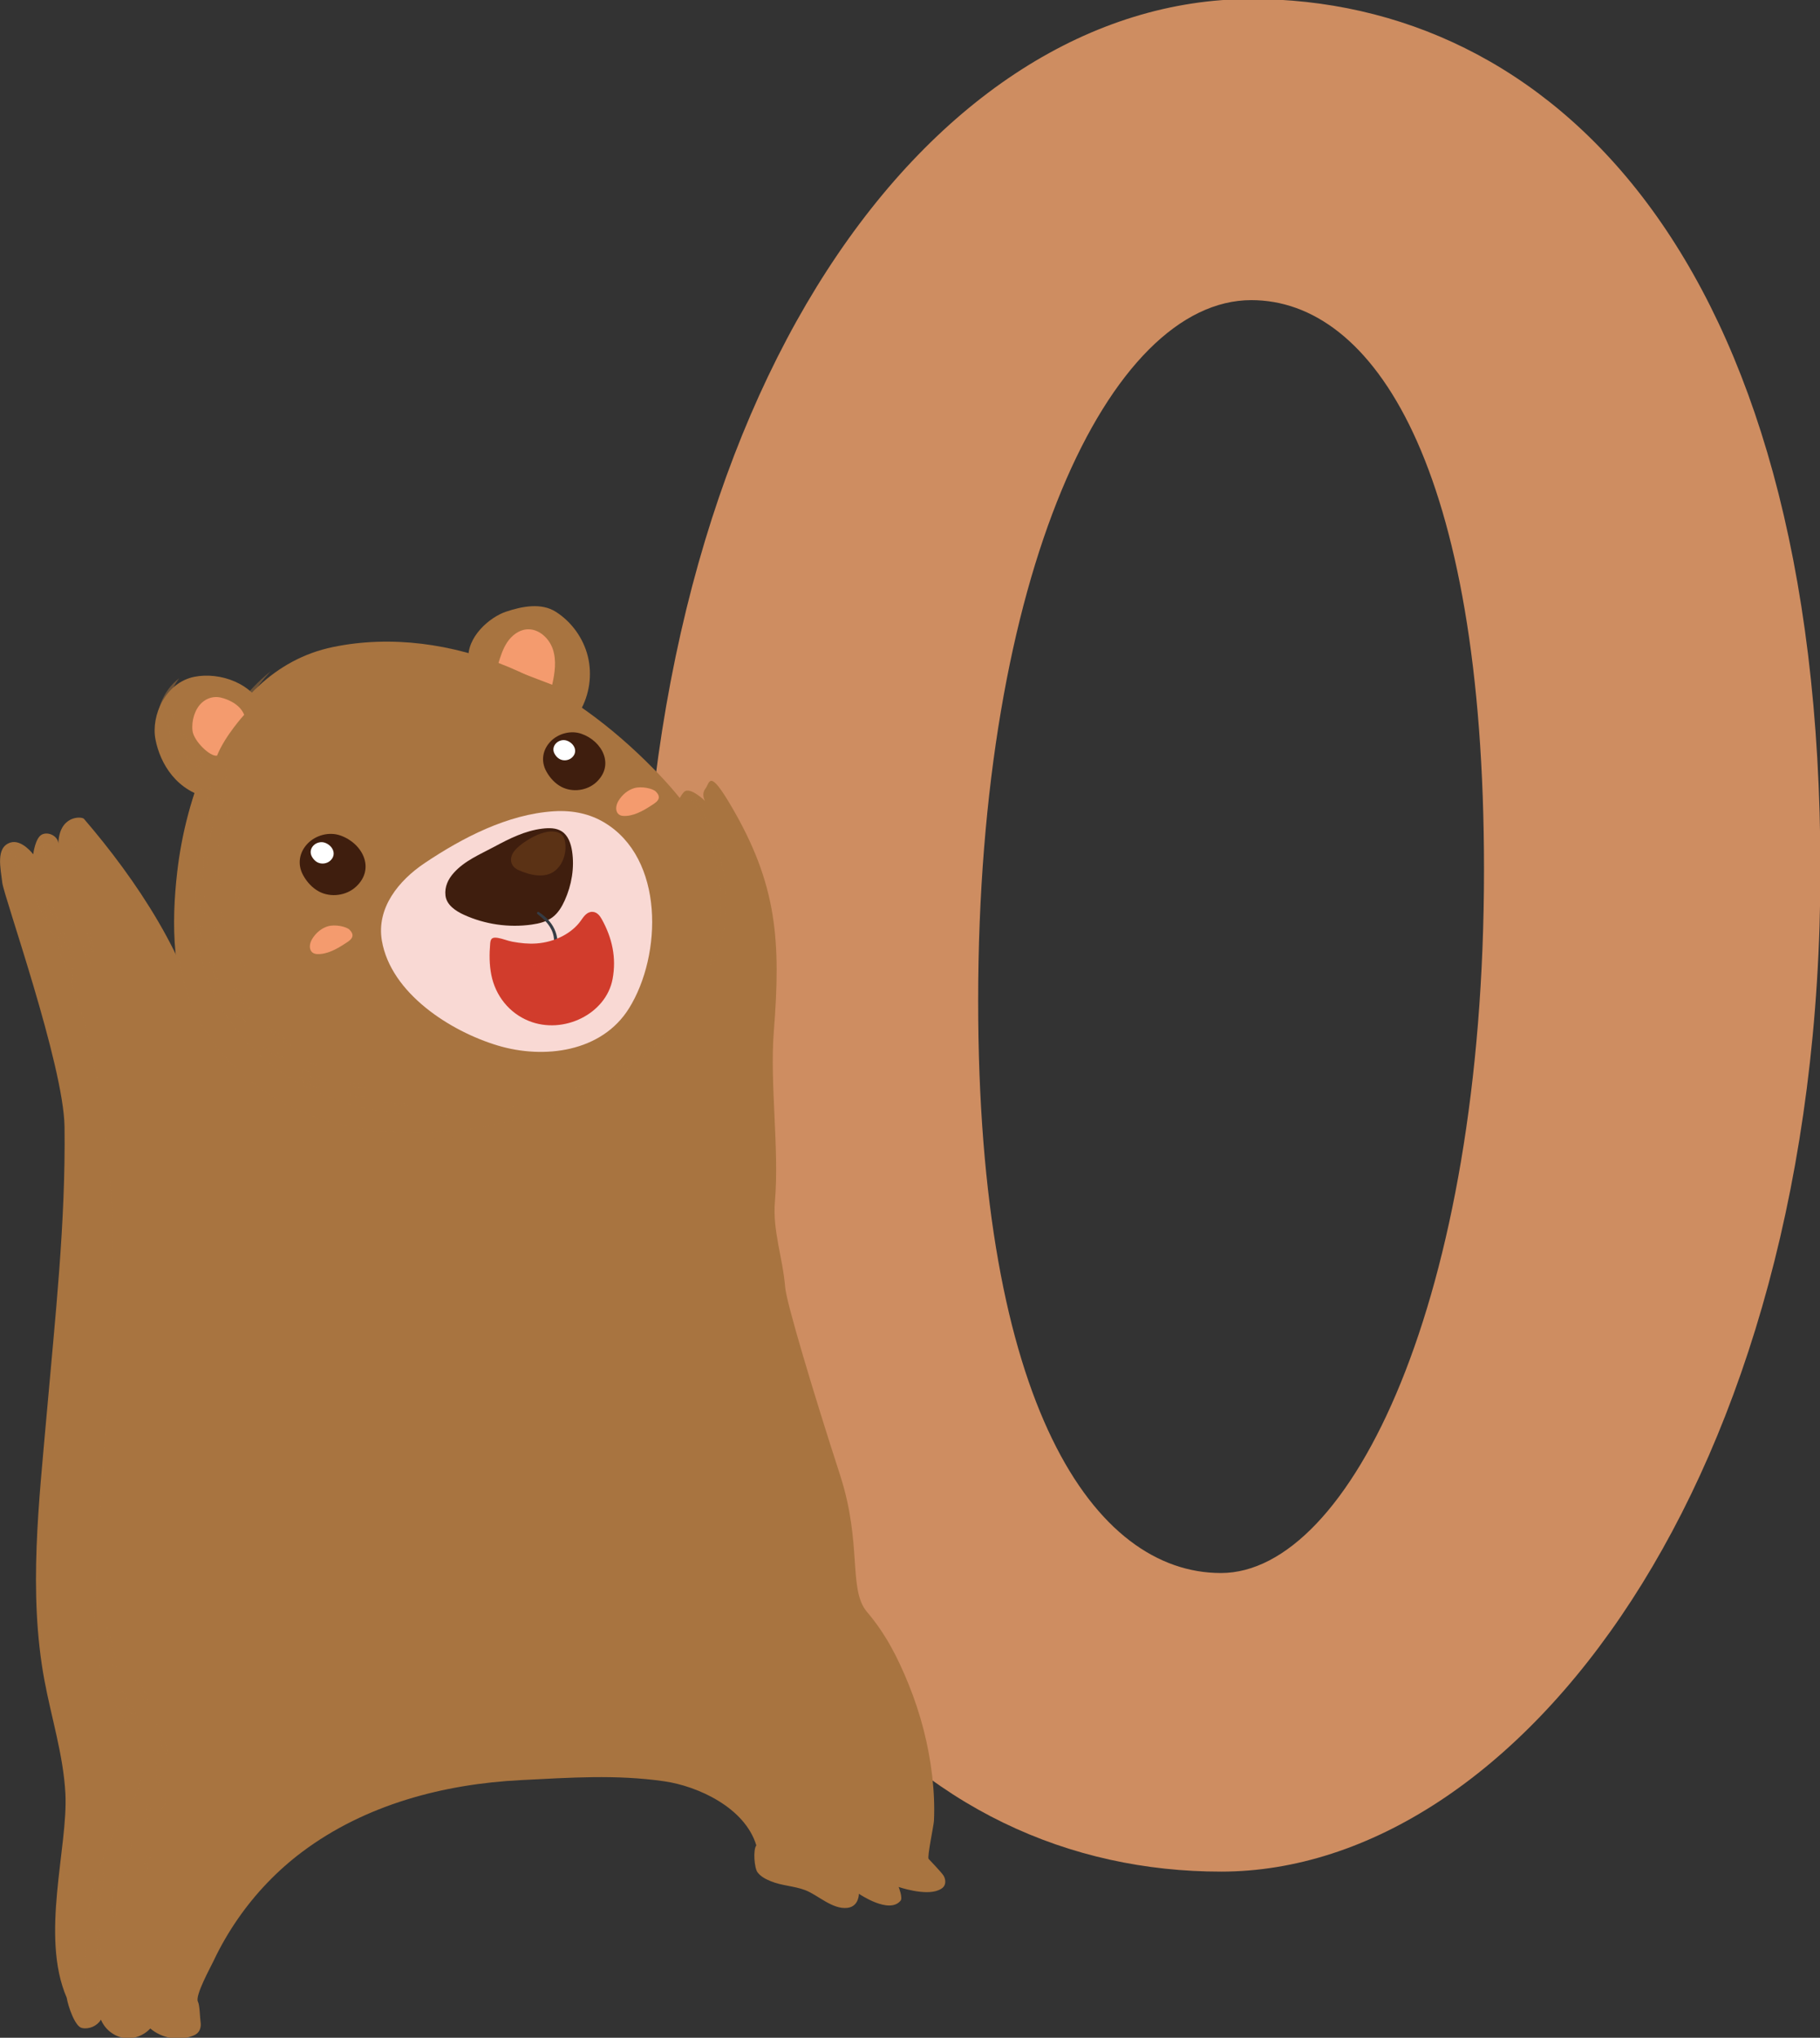 <?xml version="1.0" encoding="UTF-8" standalone="no"?>
<!-- Created with Inkscape (http://www.inkscape.org/) -->

<svg
   width="27.587mm"
   height="30.872mm"
   viewBox="0 0 27.587 30.872"
   version="1.1"
   id="svg45702"
   inkscape:version="1.1-rc (52f87abb86, 2021-05-02)"
   sodipodi:docname="o-ours.svg"
   xmlns:inkscape="http://www.inkscape.org/namespaces/inkscape"
   xmlns:sodipodi="http://sodipodi.sourceforge.net/DTD/sodipodi-0.dtd"
   xmlns="http://www.w3.org/2000/svg"
   xmlns:svg="http://www.w3.org/2000/svg">
  <rect x="0" y="0" width="27.587" height="30.872" fill="#333333" stroke="none"/>
  <sodipodi:namedview
     id="namedview45704"
     pagecolor="#ffffff"
     bordercolor="#666666"
     borderopacity="1.0"
     objecttolerance="10.0"
     gridtolerance="10.0"
     guidetolerance="10.0"
     inkscape:pageshadow="2"
     inkscape:pageopacity="0.0"
     inkscape:pagecheckerboard="0"
     inkscape:document-units="mm"
     showgrid="false"
     fit-margin-top="0"
     fit-margin-left="0"
     fit-margin-right="0"
     fit-margin-bottom="0"
     inkscape:zoom="0.94875842"
     inkscape:cx="-1.0540091"
     inkscape:cy="133.33215"
     inkscape:window-width="3840"
     inkscape:window-height="2066"
     inkscape:window-x="2869"
     inkscape:window-y="-11"
     inkscape:window-maximized="1"
     inkscape:current-layer="layer1" />
  <defs
     id="defs45699">
    <clipPath
       clipPathUnits="userSpaceOnUse"
       id="clipPath3368">
      <path
         d="m 139.124,426.797 h 6.044 v -49.726 h -6.044 z"
         id="path3366" />
    </clipPath>
    <clipPath
       clipPathUnits="userSpaceOnUse"
       id="clipPath3384">
      <path
         d="m 143.568,393.37 h 0.485 v -1.669 h -0.485 z"
         id="path3382" />
    </clipPath>
    <clipPath
       clipPathUnits="userSpaceOnUse"
       id="clipPath3400">
      <path
         d="m 144.876,391.181 h 0.559 v -1.023 h -0.559 z"
         id="path3398" />
    </clipPath>
    <clipPath
       clipPathUnits="userSpaceOnUse"
       id="clipPath3416">
      <path
         d="m 144.147,390.715 h 0.796 v -1.268 h -0.796 z"
         id="path3414" />
    </clipPath>
    <clipPath
       clipPathUnits="userSpaceOnUse"
       id="clipPath3432">
      <path
         d="m 145.701,389.241 h 0.571 v -1.3 h -0.571 z"
         id="path3430" />
    </clipPath>
    <clipPath
       clipPathUnits="userSpaceOnUse"
       id="clipPath3448">
      <path
         d="m 145.605,388.136 h 0.335 v -1.471 h -0.335 z"
         id="path3446" />
    </clipPath>
    <clipPath
       clipPathUnits="userSpaceOnUse"
       id="clipPath3464">
      <path
         d="m 145.208,385.776 h 0.28 v -0.724 h -0.28 z"
         id="path3462" />
    </clipPath>
    <clipPath
       clipPathUnits="userSpaceOnUse"
       id="clipPath3480">
      <path
         d="m 144.321,384.142 h 0.361 v -1.51 h -0.361 z"
         id="path3478" />
    </clipPath>
    <clipPath
       clipPathUnits="userSpaceOnUse"
       id="clipPath3496">
      <path
         d="m 143.855,382.392 h 0.223 v -1.394 h -0.223 z"
         id="path3494" />
    </clipPath>
    <clipPath
       clipPathUnits="userSpaceOnUse"
       id="clipPath3512">
      <path
         d="m 143.218,382.825 h 0.318 v -1.138 h -0.318 z"
         id="path3510" />
    </clipPath>
    <clipPath
       clipPathUnits="userSpaceOnUse"
       id="clipPath3528">
      <path
         d="m 143.189,380.482 h 0.178 v -1.251 h -0.178 z"
         id="path3526" />
    </clipPath>
    <clipPath
       clipPathUnits="userSpaceOnUse"
       id="clipPath3544">
      <path
         d="m 143.198,378.031 h 0.185 v -0.419 h -0.185 z"
         id="path3542" />
    </clipPath>
    <clipPath
       clipPathUnits="userSpaceOnUse"
       id="clipPath3560">
      <path
         d="m 145.199,384.02 h 0.371 v -1.109 h -0.371 z"
         id="path3558" />
    </clipPath>
    <clipPath
       clipPathUnits="userSpaceOnUse"
       id="clipPath3576">
      <path
         d="m 145.809,386.238 h 0.334 v -0.723 h -0.334 z"
         id="path3574" />
    </clipPath>
    <clipPath
       clipPathUnits="userSpaceOnUse"
       id="clipPath3592">
      <path
         d="m 139.455,426.682 h 0.47 v -0.634 h -0.47 z"
         id="path3590" />
    </clipPath>
    <clipPath
       clipPathUnits="userSpaceOnUse"
       id="clipPath3608">
      <path
         d="m 140.667,427.135 h 0.374 v -0.873 h -0.374 z"
         id="path3606" />
    </clipPath>
    <clipPath
       clipPathUnits="userSpaceOnUse"
       id="clipPath3624">
      <path
         d="m 140.378,425.712 h 0.542 v -0.598 h -0.542 z"
         id="path3622" />
    </clipPath>
    <clipPath
       clipPathUnits="userSpaceOnUse"
       id="clipPath3640">
      <path
         d="m 140.998,424.624 h 0.484 v -0.832 h -0.484 z"
         id="path3638" />
    </clipPath>
    <clipPath
       clipPathUnits="userSpaceOnUse"
       id="clipPath3656">
      <path
         d="m 141.855,427.536 h 0.416 v -0.73 h -0.416 z"
         id="path3654" />
    </clipPath>
    <clipPath
       clipPathUnits="userSpaceOnUse"
       id="clipPath3672">
      <path
         d="m 141.629,423.253 h 0.634 v -1.167 h -0.634 z"
         id="path3670" />
    </clipPath>
    <clipPath
       clipPathUnits="userSpaceOnUse"
       id="clipPath3688">
      <path
         d="m 141.351,423.172 h 0.419 v -1.087 h -0.419 z"
         id="path3686" />
    </clipPath>
    <clipPath
       clipPathUnits="userSpaceOnUse"
       id="clipPath3704">
      <path
         d="m 140.632,424.543 h 0.41 v -0.782 h -0.41 z"
         id="path3702" />
    </clipPath>
    <clipPath
       clipPathUnits="userSpaceOnUse"
       id="clipPath3720">
      <path
         d="m 141.811,424.097 h 0.401 v -0.638 h -0.401 z"
         id="path3718" />
    </clipPath>
    <clipPath
       clipPathUnits="userSpaceOnUse"
       id="clipPath3736">
      <path
         d="m 142.784,423.197 h 0.282 v -0.82 h -0.282 z"
         id="path3734" />
    </clipPath>
    <clipPath
       clipPathUnits="userSpaceOnUse"
       id="clipPath3752">
      <path
         d="m 142.597,422.597 h 0.301 v -0.732 h -0.301 z"
         id="path3750" />
    </clipPath>
    <clipPath
       clipPathUnits="userSpaceOnUse"
       id="clipPath3768">
      <path
         d="m 142.053,421.68 h 0.276 v -0.573 h -0.276 z"
         id="path3766" />
    </clipPath>
    <clipPath
       clipPathUnits="userSpaceOnUse"
       id="clipPath3784">
      <path
         d="m 141.472,425.525 h 0.366 v -0.646 h -0.366 z"
         id="path3782" />
    </clipPath>
    <clipPath
       clipPathUnits="userSpaceOnUse"
       id="clipPath3812">
      <path
         d="m 146.602,434.427 h 21.054 v -19.828 h -21.054 z"
         id="path3810" />
    </clipPath>
    <clipPath
       clipPathUnits="userSpaceOnUse"
       id="clipPath3832">
      <path
         d="m 145.771,434.128 h 2.388 v -4.85 h -2.388 z"
         id="path3830" />
    </clipPath>
    <clipPath
       clipPathUnits="userSpaceOnUse"
       id="clipPath3876">
      <path
         d="m 160.977,427.552 h 2.34 v -1.89 h -2.34 z"
         id="path3874" />
    </clipPath>
    <clipPath
       clipPathUnits="userSpaceOnUse"
       id="clipPath3900">
      <path
         d="m 160.208,421.898 h 4.84 v -2.401 h -4.84 z"
         id="path3898" />
    </clipPath>
    <clipPath
       clipPathUnits="userSpaceOnUse"
       id="clipPath3924">
      <path
         d="m 146.434,432.817 h 10.22 v -17.062 h -10.22 z"
         id="path3922" />
    </clipPath>
    <clipPath
       clipPathUnits="userSpaceOnUse"
       id="clipPath4060">
      <path
         d="m 168.709,429.075 h 1.501 v -7.263 h -1.501 z"
         id="path4058" />
    </clipPath>
  </defs>
  <g
     inkscape:label="Layer 1"
     inkscape:groupmode="layer"
     id="layer1"
     transform="translate(-105.285,-113.125)">
    <g
       id="g6804"
       transform="matrix(0.353,0,0,-0.353,123.792,136.956)">
      <path
         d="m 0,0 c 5.539,0 11.295,11.729 11.295,30.192 0,17.377 -4.778,24.437 -9.992,24.437 -6.082,0 -11.729,-11.73 -11.729,-30.084 C -10.426,7.168 -5.43,0 0,0 M 1.303,67.553 C 14.01,67.553 25.74,56.692 25.74,30.192 25.74,3.91 12.707,-12.815 0,-12.815 c -12.924,0 -24.871,10.752 -24.871,37.36 0,26.283 12.49,43.008 26.174,43.008"
         style="fill:#ce8d61;fill-opacity:1;fill-rule:nonzero;stroke:none"
         id="path6806" />
    </g>
    <g
       id="g5576"
       transform="translate(145.272,48.737)">
      <g
         id="g3358"
         transform="matrix(0.353,0,0,-0.353,-39.83,77.153)">
        <path
           d="m 0,0 c 0.488,0.157 0.982,-0.504 0.982,-0.504 0,0 0.083,0.722 0.387,0.856 C 1.673,0.486 2.097,0.236 2.06,-0.1 2.069,1.181 3.063,1.132 3.161,1.018 5.387,-1.57 7.703,-5.002 8.353,-8.39 l 20.017,5.827 -0.176,3.392 c 0,0 0.483,1.093 0.733,1.344 0.251,0.251 0.902,-0.385 0.902,-0.385 0,0 -0.175,0.273 0.018,0.529 0.192,0.256 0.151,0.878 1.104,-0.746 1.977,-3.367 2.14,-5.775 1.83,-9.699 -0.174,-2.203 0.241,-5.058 0.05,-7.26 -0.11,-1.265 0.334,-2.405 0.44,-3.701 0.053,-0.653 1.211,-4.522 2.353,-8.043 0.968,-2.985 0.338,-4.915 1.161,-5.887 0.806,-0.951 1.314,-1.945 1.786,-3.106 0.51,-1.256 0.859,-2.592 1.014,-3.945 0.072,-0.634 0.104,-1.275 0.074,-1.914 -0.009,-0.196 -0.301,-1.56 -0.227,-1.636 0,0 0.541,-0.564 0.633,-0.707 0.091,-0.143 0.116,-0.346 0.012,-0.481 -0.056,-0.073 -0.141,-0.117 -0.225,-0.153 -0.585,-0.25 -1.71,0.139 -1.71,0.139 0,0 0.187,-0.462 0.083,-0.589 -0.489,-0.598 -1.789,0.297 -1.789,0.297 0,0 0.009,-0.546 -0.495,-0.605 -0.645,-0.075 -1.268,0.555 -1.809,0.76 -0.479,0.182 -1.006,0.188 -1.481,0.384 -0.212,0.088 -0.428,0.195 -0.567,0.381 -0.14,0.186 -0.199,0.974 -0.052,1.155 -0.49,1.627 -2.518,2.545 -3.952,2.752 -2.08,0.3 -4.049,0.156 -6.157,0.051 -3.311,-0.167 -6.677,-1.047 -9.389,-3.078 -1.071,-0.802 -2.011,-1.785 -2.777,-2.894 -0.393,-0.569 -0.741,-1.171 -1.037,-1.799 -0.122,-0.26 -0.801,-1.484 -0.666,-1.739 0.081,-0.152 0.085,-0.694 0.113,-0.865 0.028,-0.171 -0.007,-0.363 -0.132,-0.481 -0.062,-0.06 -0.143,-0.097 -0.224,-0.127 -0.602,-0.222 -1.314,-0.094 -1.803,0.325 -0.29,-0.32 -0.743,-0.477 -1.162,-0.402 -0.419,0.074 -0.791,0.377 -0.956,0.778 -0.168,-0.273 -0.509,-0.422 -0.817,-0.357 -0.308,0.064 -0.605,0.977 -0.652,1.296 -1.15,2.658 0.064,6.466 -0.058,8.773 -0.089,1.654 -0.604,3.247 -0.904,4.874 -0.694,3.762 -0.227,7.636 0.106,11.454 0.357,4.085 0.813,8.178 0.761,12.278 -0.035,2.658 -2.607,9.888 -2.673,10.48 C -0.416,-1.106 -0.642,-0.207 0,0"
           style="fill:#a87440;fill-opacity:1;fill-rule:nonzero;stroke:none"
           id="path3360" />
      </g>
      <g
         id="g3362"
         transform="matrix(0.353,0,0,-0.353,-89.066,227.91)">
        <g
           id="g3364" />
        <g
           id="g3376">
          <g
             clip-path="url(#clipPath3368)"
             opacity="0.5"
             id="g3374">
            <g
               transform="translate(139.136,426.749)"
               id="g3372">
              <path
                 d="m 0,0 0.054,0.048 c 3.173,-4.366 4.399,-9.935 4.635,-15.381 0.236,-5.446 -0.435,-10.889 -0.667,-16.337 -0.069,-1.601 -0.081,-3.284 0.653,-4.696 0.486,-0.935 1.298,-1.76 1.354,-2.819 0.054,-1.006 -0.593,-1.889 -1.09,-2.762 -0.94,-1.648 -1.417,-3.567 -1.362,-5.471 0.024,-0.802 0.073,-1.756 -0.519,-2.26 -0.107,0.263 -0.184,0.543 -0.206,0.692 -1.151,2.658 0.064,6.466 -0.059,8.774 -0.088,1.654 -0.604,3.247 -0.904,4.874 -0.693,3.761 -0.227,7.636 0.107,11.453 0.356,4.085 0.813,8.179 0.76,12.278 C 2.722,-8.948 0.15,-1.719 0.083,-1.127 0.045,-0.783 -0.043,-0.351 0,0"
                 style="fill:#a87440;fill-opacity:1;fill-rule:nonzero;stroke:none"
                 id="path3370" />
            </g>
          </g>
        </g>
      </g>
      <g
         id="g3378"
         transform="matrix(0.353,0,0,-0.353,-89.066,227.91)">
        <g
           id="g3380" />
        <g
           id="g3392">
          <g
             clip-path="url(#clipPath3384)"
             opacity="0.5"
             id="g3390">
            <g
               transform="translate(143.569,393.304)"
               id="g3388">
              <path
                 d="M 0,0 C 0.11,-0.519 0.203,-1.046 0.353,-1.555 0.378,-1.638 0.497,-1.603 0.482,-1.519 0.389,-0.997 0.237,-0.484 0.103,0.029 0.086,0.096 -0.014,0.067 0,0"
                 style="fill:#a87440;fill-opacity:1;fill-rule:nonzero;stroke:none"
                 id="path3386" />
            </g>
          </g>
        </g>
      </g>
      <g
         id="g3394"
         transform="matrix(0.353,0,0,-0.353,-89.066,227.91)">
        <g
           id="g3396" />
        <g
           id="g3408">
          <g
             clip-path="url(#clipPath3400)"
             opacity="0.5"
             id="g3406">
            <g
               transform="translate(144.88,391.085)"
               id="g3404">
              <path
                 d="M 0,0 C 0.102,-0.336 0.228,-0.648 0.468,-0.91 0.51,-0.957 0.575,-0.898 0.55,-0.847 0.407,-0.551 0.251,-0.274 0.15,0.041 0.12,0.136 -0.029,0.096 0,0"
                 style="fill:#a87440;fill-opacity:1;fill-rule:nonzero;stroke:none"
                 id="path3402" />
            </g>
          </g>
        </g>
      </g>
      <g
         id="g3410"
         transform="matrix(0.353,0,0,-0.353,-89.066,227.91)">
        <g
           id="g3412" />
        <g
           id="g3424">
          <g
             clip-path="url(#clipPath3416)"
             opacity="0.5"
             id="g3422">
            <g
               transform="translate(144.157,390.625)"
               id="g3420">
              <path
                 d="M 0,0 C 0.23,-0.382 0.43,-0.789 0.685,-1.154 0.718,-1.201 0.803,-1.174 0.783,-1.113 0.643,-0.682 0.381,-0.296 0.108,0.063 0.061,0.126 -0.043,0.071 0,0"
                 style="fill:#a87440;fill-opacity:1;fill-rule:nonzero;stroke:none"
                 id="path3418" />
            </g>
          </g>
        </g>
      </g>
      <g
         id="g3426"
         transform="matrix(0.353,0,0,-0.353,-89.066,227.91)">
        <g
           id="g3428" />
        <g
           id="g3440">
          <g
             clip-path="url(#clipPath3432)"
             opacity="0.5"
             id="g3438">
            <g
               transform="translate(145.706,389.149)"
               id="g3436">
              <path
                 d="M 0,0 C 0.143,-0.394 0.269,-0.798 0.448,-1.177 0.479,-1.243 0.583,-1.196 0.564,-1.128 0.456,-0.73 0.291,-0.345 0.146,0.04 0.112,0.131 -0.034,0.092 0,0"
                 style="fill:#a87440;fill-opacity:1;fill-rule:nonzero;stroke:none"
                 id="path3434" />
            </g>
          </g>
        </g>
      </g>
      <g
         id="g3442"
         transform="matrix(0.353,0,0,-0.353,-89.066,227.91)">
        <g
           id="g3444" />
        <g
           id="g3456">
          <g
             clip-path="url(#clipPath3448)"
             opacity="0.5"
             id="g3454">
            <g
               transform="translate(145.611,388.029)"
               id="g3452">
              <path
                 d="M 0,0 C 0.157,-0.446 0.147,-0.851 0.122,-1.313 0.119,-1.377 0.208,-1.381 0.228,-1.327 0.4,-0.872 0.334,-0.402 0.17,0.047 0.131,0.152 -0.038,0.108 0,0"
                 style="fill:#a87440;fill-opacity:1;fill-rule:nonzero;stroke:none"
                 id="path3450" />
            </g>
          </g>
        </g>
      </g>
      <g
         id="g3458"
         transform="matrix(0.353,0,0,-0.353,-89.066,227.91)">
        <g
           id="g3460" />
        <g
           id="g3472">
          <g
             clip-path="url(#clipPath3464)"
             opacity="0.5"
             id="g3470">
            <g
               transform="translate(145.347,385.708)"
               id="g3468">
              <path
                 d="M 0,0 C -0.015,-0.224 -0.063,-0.382 -0.135,-0.586 -0.157,-0.647 -0.064,-0.684 -0.032,-0.629 0.088,-0.427 0.13,-0.234 0.142,0 0.146,0.091 0.006,0.09 0,0"
                 style="fill:#a87440;fill-opacity:1;fill-rule:nonzero;stroke:none"
                 id="path3466" />
            </g>
          </g>
        </g>
      </g>
      <g
         id="g3474"
         transform="matrix(0.353,0,0,-0.353,-89.066,227.91)">
        <g
           id="g3476" />
        <g
           id="g3488">
          <g
             clip-path="url(#clipPath3480)"
             opacity="0.5"
             id="g3486">
            <g
               transform="translate(144.556,384.095)"
               id="g3484">
              <path
                 d="m 0,0 c -0.097,-0.465 -0.219,-0.937 -0.235,-1.413 -0.002,-0.06 0.083,-0.068 0.101,-0.014 0.146,0.447 0.192,0.928 0.259,1.393 C 0.136,0.046 0.017,0.083 0,0"
                 style="fill:#a87440;fill-opacity:1;fill-rule:nonzero;stroke:none"
                 id="path3482" />
            </g>
          </g>
        </g>
      </g>
      <g
         id="g3490"
         transform="matrix(0.353,0,0,-0.353,-89.066,227.91)">
        <g
           id="g3492" />
        <g
           id="g3504">
          <g
             clip-path="url(#clipPath3496)"
             opacity="0.5"
             id="g3502">
            <g
               transform="translate(143.966,382.351)"
               id="g3500">
              <path
                 d="m 0,0 c -0.087,-0.43 -0.148,-0.867 -0.086,-1.304 0.011,-0.082 0.126,-0.052 0.133,0.018 0.041,0.421 0.03,0.848 0.064,1.271 C 0.116,0.048 0.013,0.062 0,0"
                 style="fill:#a87440;fill-opacity:1;fill-rule:nonzero;stroke:none"
                 id="path3498" />
            </g>
          </g>
        </g>
      </g>
      <g
         id="g3506"
         transform="matrix(0.353,0,0,-0.353,-89.066,227.91)">
        <g
           id="g3508" />
        <g
           id="g3520">
          <g
             clip-path="url(#clipPath3512)"
             opacity="0.5"
             id="g3518">
            <g
               transform="translate(143.427,382.785)"
               id="g3516">
              <path
                 d="m 0,0 c -0.107,-0.341 -0.188,-0.684 -0.209,-1.041 -0.004,-0.066 0.1,-0.08 0.115,-0.016 0.081,0.339 0.136,0.685 0.201,1.027 C 0.12,0.04 0.022,0.069 0,0"
                 style="fill:#a87440;fill-opacity:1;fill-rule:nonzero;stroke:none"
                 id="path3514" />
            </g>
          </g>
        </g>
      </g>
      <g
         id="g3522"
         transform="matrix(0.353,0,0,-0.353,-89.066,227.91)">
        <g
           id="g3524" />
        <g
           id="g3536">
          <g
             clip-path="url(#clipPath3528)"
             opacity="0.5"
             id="g3534">
            <g
               transform="translate(143.189,380.417)"
               id="g3532">
              <path
                 d="M 0,0 C 0.011,-0.378 -0.011,-0.758 0.022,-1.135 0.027,-1.19 0.112,-1.211 0.125,-1.149 0.207,-0.764 0.18,-0.39 0.136,0 0.126,0.084 -0.003,0.089 0,0"
                 style="fill:#a87440;fill-opacity:1;fill-rule:nonzero;stroke:none"
                 id="path3530" />
            </g>
          </g>
        </g>
      </g>
      <g
         id="g3538"
         transform="matrix(0.353,0,0,-0.353,-89.066,227.91)">
        <g
           id="g3540" />
        <g
           id="g3552">
          <g
             clip-path="url(#clipPath3544)"
             opacity="0.5"
             id="g3550">
            <g
               transform="translate(143.2,377.937)"
               id="g3548">
              <path
                 d="M 0,0 C 0.009,-0.089 0.017,-0.178 0.026,-0.267 0.025,-0.335 0.124,-0.347 0.143,-0.283 0.197,-0.101 0.196,-0.143 0.146,0.04 0.121,0.135 -0.02,0.095 0,0"
                 style="fill:#a87440;fill-opacity:1;fill-rule:nonzero;stroke:none"
                 id="path3546" />
            </g>
          </g>
        </g>
      </g>
      <g
         id="g3554"
         transform="matrix(0.353,0,0,-0.353,-89.066,227.91)">
        <g
           id="g3556" />
        <g
           id="g3568">
          <g
             clip-path="url(#clipPath3560)"
             opacity="0.5"
             id="g3566">
            <g
               transform="translate(145.422,383.966)"
               id="g3564">
              <path
                 d="m 0,0 c -0.081,-0.323 -0.177,-0.645 -0.222,-0.976 -0.011,-0.079 0.095,-0.113 0.123,-0.034 0.11,0.315 0.171,0.645 0.245,0.97 C 0.168,0.055 0.024,0.095 0,0"
                 style="fill:#a87440;fill-opacity:1;fill-rule:nonzero;stroke:none"
                 id="path3562" />
            </g>
          </g>
        </g>
      </g>
      <g
         id="g3570"
         transform="matrix(0.353,0,0,-0.353,-89.066,227.91)">
        <g
           id="g3572" />
        <g
           id="g3584">
          <g
             clip-path="url(#clipPath3576)"
             opacity="0.5"
             id="g3582">
            <g
               transform="translate(145.984,386.164)"
               id="g3580">
              <path
                 d="M 0,0 C 0.014,-0.2 -0.054,-0.396 -0.165,-0.563 -0.203,-0.62 -0.12,-0.677 -0.073,-0.634 0.122,-0.454 0.178,-0.263 0.154,0 0.145,0.097 -0.007,0.099 0,0"
                 style="fill:#a87440;fill-opacity:1;fill-rule:nonzero;stroke:none"
                 id="path3578" />
            </g>
          </g>
        </g>
      </g>
      <g
         id="g3586"
         transform="matrix(0.353,0,0,-0.353,-89.066,227.91)">
        <g
           id="g3588" />
        <g
           id="g3600">
          <g
             clip-path="url(#clipPath3592)"
             opacity="0.5"
             id="g3598">
            <g
               transform="translate(139.466,426.562)"
               id="g3596">
              <path
                 d="M 0,0 C 0.099,-0.181 0.194,-0.345 0.337,-0.493 0.395,-0.552 0.489,-0.477 0.45,-0.406 0.357,-0.237 0.242,-0.082 0.14,0.082 0.084,0.17 -0.05,0.092 0,0"
                 style="fill:#a87440;fill-opacity:1;fill-rule:nonzero;stroke:none"
                 id="path3594" />
            </g>
          </g>
        </g>
      </g>
      <g
         id="g3602"
         transform="matrix(0.353,0,0,-0.353,-89.066,227.91)">
        <g
           id="g3604" />
        <g
           id="g3616">
          <g
             clip-path="url(#clipPath3608)"
             opacity="0.5"
             id="g3614">
            <g
               transform="translate(140.669,427.028)"
               id="g3612">
              <path
                 d="M 0,0 C 0.055,-0.272 0.116,-0.523 0.288,-0.745 0.318,-0.785 0.382,-0.763 0.371,-0.71 0.318,-0.454 0.219,-0.212 0.166,0.046 0.143,0.154 -0.022,0.108 0,0"
                 style="fill:#a87440;fill-opacity:1;fill-rule:nonzero;stroke:none"
                 id="path3610" />
            </g>
          </g>
        </g>
      </g>
      <g
         id="g3618"
         transform="matrix(0.353,0,0,-0.353,-89.066,227.91)">
        <g
           id="g3620" />
        <g
           id="g3632">
          <g
             clip-path="url(#clipPath3624)"
             opacity="0.5"
             id="g3630">
            <g
               transform="translate(140.392,425.618)"
               id="g3628">
              <path
                 d="M 0,0 C 0.138,-0.174 0.269,-0.344 0.437,-0.491 0.479,-0.528 0.555,-0.479 0.519,-0.427 0.392,-0.239 0.236,-0.085 0.077,0.077 0.027,0.129 -0.043,0.054 0,0"
                 style="fill:#a87440;fill-opacity:1;fill-rule:nonzero;stroke:none"
                 id="path3626" />
            </g>
          </g>
        </g>
      </g>
      <g
         id="g3634"
         transform="matrix(0.353,0,0,-0.353,-89.066,227.91)">
        <g
           id="g3636" />
        <g
           id="g3648">
          <g
             clip-path="url(#clipPath3640)"
             opacity="0.5"
             id="g3646">
            <g
               transform="translate(141.007,424.545)"
               id="g3644">
              <path
                 d="M 0,0 C 0.14,-0.231 0.245,-0.475 0.355,-0.72 0.385,-0.788 0.493,-0.74 0.473,-0.671 0.393,-0.4 0.26,-0.173 0.094,0.055 0.054,0.111 -0.037,0.061 0,0"
                 style="fill:#a87440;fill-opacity:1;fill-rule:nonzero;stroke:none"
                 id="path3642" />
            </g>
          </g>
        </g>
      </g>
      <g
         id="g3650"
         transform="matrix(0.353,0,0,-0.353,-89.066,227.91)">
        <g
           id="g3652" />
        <g
           id="g3664">
          <g
             clip-path="url(#clipPath3656)"
             opacity="0.5"
             id="g3662">
            <g
               transform="translate(141.864,427.425)"
               id="g3660">
              <path
                 d="M 0,0 C 0.098,-0.194 0.18,-0.395 0.286,-0.585 0.324,-0.654 0.417,-0.604 0.406,-0.534 0.367,-0.3 0.269,-0.118 0.131,0.077 0.075,0.156 -0.045,0.088 0,0"
                 style="fill:#a87440;fill-opacity:1;fill-rule:nonzero;stroke:none"
                 id="path3658" />
            </g>
          </g>
        </g>
      </g>
      <g
         id="g3666"
         transform="matrix(0.353,0,0,-0.353,-89.066,227.91)">
        <g
           id="g3668" />
        <g
           id="g3680">
          <g
             clip-path="url(#clipPath3672)"
             opacity="0.5"
             id="g3678">
            <g
               transform="translate(141.639,423.15)"
               id="g3676">
              <path
                 d="M 0,0 C 0.207,-0.324 0.341,-0.656 0.481,-1.013 0.516,-1.102 0.637,-1.068 0.623,-0.974 0.565,-0.576 0.365,-0.221 0.106,0.082 0.057,0.141 -0.041,0.064 0,0"
                 style="fill:#a87440;fill-opacity:1;fill-rule:nonzero;stroke:none"
                 id="path3674" />
            </g>
          </g>
        </g>
      </g>
      <g
         id="g3682"
         transform="matrix(0.353,0,0,-0.353,-89.066,227.91)">
        <g
           id="g3684" />
        <g
           id="g3696">
          <g
             clip-path="url(#clipPath3688)"
             opacity="0.5"
             id="g3694">
            <g
               transform="translate(141.354,423.114)"
               id="g3692">
              <path
                 d="m 0,0 c 0.135,-0.328 0.22,-0.662 0.328,-0.998 0.015,-0.046 0.09,-0.04 0.088,0.012 C 0.4,-0.615 0.268,-0.284 0.085,0.036 0.06,0.08 -0.021,0.05 0,0"
                 style="fill:#a87440;fill-opacity:1;fill-rule:nonzero;stroke:none"
                 id="path3690" />
            </g>
          </g>
        </g>
      </g>
      <g
         id="g3698"
         transform="matrix(0.353,0,0,-0.353,-89.066,227.91)">
        <g
           id="g3700" />
        <g
           id="g3712">
          <g
             clip-path="url(#clipPath3704)"
             opacity="0.5"
             id="g3710">
            <g
               transform="translate(140.641,424.428)"
               id="g3708">
              <path
                 d="M 0,0 C 0.107,-0.209 0.19,-0.427 0.294,-0.638 0.325,-0.699 0.411,-0.654 0.399,-0.593 0.351,-0.348 0.249,-0.142 0.131,0.077 0.084,0.163 -0.044,0.087 0,0"
                 style="fill:#a87440;fill-opacity:1;fill-rule:nonzero;stroke:none"
                 id="path3706" />
            </g>
          </g>
        </g>
      </g>
      <g
         id="g3714"
         transform="matrix(0.353,0,0,-0.353,-89.066,227.91)">
        <g
           id="g3716" />
        <g
           id="g3728">
          <g
             clip-path="url(#clipPath3720)"
             opacity="0.5"
             id="g3726">
            <g
               transform="translate(141.82,423.988)"
               id="g3724">
              <path
                 d="M 0,0 C 0.092,-0.172 0.182,-0.338 0.288,-0.501 0.329,-0.564 0.415,-0.51 0.386,-0.444 0.308,-0.265 0.218,-0.099 0.126,0.074 0.081,0.156 -0.044,0.083 0,0"
                 style="fill:#a87440;fill-opacity:1;fill-rule:nonzero;stroke:none"
                 id="path3722" />
            </g>
          </g>
        </g>
      </g>
      <g
         id="g3730"
         transform="matrix(0.353,0,0,-0.353,-89.066,227.91)">
        <g
           id="g3732" />
        <g
           id="g3744">
          <g
             clip-path="url(#clipPath3736)"
             opacity="0.5"
             id="g3742">
            <g
               transform="translate(142.787,423.123)"
               id="g3740">
              <path
                 d="M 0,0 C 0.072,-0.235 0.124,-0.472 0.181,-0.711 0.193,-0.764 0.284,-0.755 0.278,-0.698 0.252,-0.446 0.192,-0.211 0.115,0.032 0.092,0.105 -0.023,0.074 0,0"
                 style="fill:#a87440;fill-opacity:1;fill-rule:nonzero;stroke:none"
                 id="path3738" />
            </g>
          </g>
        </g>
      </g>
      <g
         id="g3746"
         transform="matrix(0.353,0,0,-0.353,-89.066,227.91)">
        <g
           id="g3748" />
        <g
           id="g3760">
          <g
             clip-path="url(#clipPath3752)"
             opacity="0.5"
             id="g3758">
            <g
               transform="translate(142.602,422.51)"
               id="g3756">
              <path
                 d="M 0,0 C 0.086,-0.205 0.142,-0.412 0.22,-0.619 0.235,-0.656 0.3,-0.655 0.296,-0.608 0.275,-0.368 0.196,-0.163 0.098,0.057 0.068,0.124 -0.028,0.066 0,0"
                 style="fill:#a87440;fill-opacity:1;fill-rule:nonzero;stroke:none"
                 id="path3754" />
            </g>
          </g>
        </g>
      </g>
      <g
         id="g3762"
         transform="matrix(0.353,0,0,-0.353,-89.066,227.91)">
        <g
           id="g3764" />
        <g
           id="g3776">
          <g
             clip-path="url(#clipPath3768)"
             opacity="0.5"
             id="g3774">
            <g
               transform="translate(142.059,421.58)"
               id="g3772">
              <path
                 d="M 0,0 C 0.056,-0.142 0.1,-0.286 0.15,-0.431 0.171,-0.491 0.274,-0.487 0.269,-0.414 0.258,-0.244 0.222,-0.117 0.16,0.044 0.122,0.143 -0.039,0.099 0,0"
                 style="fill:#a87440;fill-opacity:1;fill-rule:nonzero;stroke:none"
                 id="path3770" />
            </g>
          </g>
        </g>
      </g>
      <g
         id="g3778"
         transform="matrix(0.353,0,0,-0.353,-89.066,227.91)">
        <g
           id="g3780" />
        <g
           id="g3792">
          <g
             clip-path="url(#clipPath3784)"
             opacity="0.5"
             id="g3790">
            <g
               transform="translate(141.479,425.409)"
               id="g3788">
              <path
                 d="M 0,0 C 0.075,-0.174 0.148,-0.337 0.243,-0.501 0.277,-0.56 0.379,-0.521 0.356,-0.454 0.293,-0.269 0.215,-0.1 0.131,0.077 0.088,0.166 -0.038,0.088 0,0"
                 style="fill:#a87440;fill-opacity:1;fill-rule:nonzero;stroke:none"
                 id="path3786" />
            </g>
          </g>
        </g>
      </g>
      <g
         id="g3794"
         transform="matrix(0.353,0,0,-0.353,-31.194,75.159)">
        <path
           d="M 0,0 C 0.404,0.699 0.525,1.556 0.333,2.339 0.14,3.123 -0.365,3.826 -1.046,4.258 -1.666,4.651 -2.486,4.494 -3.181,4.261 -3.877,4.029 -4.883,3.174 -4.794,2.191"
           style="fill:#a87440;fill-opacity:1;fill-rule:nonzero;stroke:none"
           id="path3796" />
      </g>
      <g
         id="g3798"
         transform="matrix(0.353,0,0,-0.353,-31.617,74.762)">
        <path
           d="M 0,0 C 0.113,0.501 0.191,1.034 0.029,1.522 -0.132,2.009 -0.6,2.43 -1.111,2.376 -1.449,2.341 -1.742,2.107 -1.931,1.825 -2.12,1.542 -2.222,1.211 -2.322,0.886"
           style="fill:#f49b6e;fill-opacity:1;fill-rule:nonzero;stroke:none"
           id="path3800" />
      </g>
      <g
         id="g3802"
         transform="matrix(0.353,0,0,-0.353,-36.815,75.841)">
        <path
           d="m 0,0 c 1.069,2.261 2.778,4.154 5.318,4.677 2.508,0.516 5.156,0.134 7.519,-0.852 2.363,-0.986 4.453,-2.554 6.247,-4.381 1.252,-1.274 2.401,-2.742 2.819,-4.479 0.433,-1.797 0.02,-3.739 -0.917,-5.333 -0.937,-1.594 -2.365,-2.861 -3.95,-3.814 -2.048,-1.232 -4.383,-1.972 -6.762,-2.204 -2.064,-0.202 -4.19,-0.019 -6.118,0.743 -1.929,0.763 -3.509,2.006 -4.641,3.954 -1.138,1.956 -1.143,4.525 -0.892,6.705 C -1.192,-3.375 -0.755,-1.596 0,0"
           style="fill:#a87440;fill-opacity:1;fill-rule:nonzero;stroke:none"
           id="path3804" />
      </g>
      <g
         id="g3806"
         transform="matrix(0.353,0,0,-0.353,-89.066,227.91)">
        <g
           id="g3808" />
        <g
           id="g3820">
          <g
             clip-path="url(#clipPath3812)"
             opacity="0.5"
             id="g3818">
            <g
               transform="translate(146.736,426.078)"
               id="g3816">
              <path
                 d="M 0,0 C 0.185,1.609 0.622,3.388 1.377,4.984 1.997,6.295 2.834,7.48 3.922,8.349 3.223,7.598 2.653,6.707 2.199,5.747 1.444,4.151 1.008,2.372 0.822,0.764 0.571,-1.416 0.576,-3.986 1.714,-5.942 2.847,-7.89 4.426,-9.133 6.355,-9.895 c 1.929,-0.763 4.054,-0.946 6.118,-0.744 2.379,0.232 4.714,0.973 6.763,2.205 0.589,0.354 1.156,0.752 1.684,1.193 -0.743,-0.756 -1.597,-1.41 -2.507,-1.957 -2.048,-1.232 -4.383,-1.972 -6.762,-2.205 -2.064,-0.202 -4.19,-0.018 -6.118,0.744 C 3.604,-9.897 2.024,-8.653 0.892,-6.706 -0.246,-4.749 -0.251,-2.18 0,0"
                 style="fill:#a87440;fill-opacity:1;fill-rule:nonzero;stroke:none"
                 id="path3814" />
            </g>
          </g>
        </g>
      </g>
      <g
         id="g3822"
         transform="matrix(0.353,0,0,-0.353,-35.99,75.149)">
        <path
           d="m 0,0 c -0.424,1.152 -1.882,1.659 -2.981,1.437 -1.232,-0.249 -1.864,-1.655 -1.667,-2.683 0.197,-1.028 0.905,-2.269 2.426,-2.539"
           style="fill:#a87440;fill-opacity:1;fill-rule:nonzero;stroke:none"
           id="path3824" />
      </g>
      <g
         id="g3826"
         transform="matrix(0.353,0,0,-0.353,-89.066,227.91)">
        <g
           id="g3828" />
        <g
           id="g3840">
          <g
             clip-path="url(#clipPath3832)"
             opacity="0.5"
             id="g3838">
            <g
               transform="translate(146.733,434.128)"
               id="g3836">
              <path
                 d="m 0,0 c -0.431,-0.558 -0.614,-1.311 -0.496,-1.929 0.19,-0.99 0.513,-2.093 1.922,-2.42 L 1.284,-4.851 c -1.521,0.27 -2.013,1.472 -2.211,2.499 C -1.079,-1.557 -0.734,-0.537 0,0"
                 style="fill:#a87440;fill-opacity:1;fill-rule:nonzero;stroke:none"
                 id="path3834" />
            </g>
          </g>
        </g>
      </g>
      <g
         id="g3842"
         transform="matrix(0.353,0,0,-0.353,-36.929,75.035)">
        <path
           d="m 0,0 c 0.236,0.218 0.544,0.289 0.823,0.222 0.28,-0.066 0.816,-0.275 0.999,-0.738 0,0 -0.826,-0.902 -1.164,-1.751 -0.294,-0.064 -1.007,0.629 -1.055,1.07 C -0.445,-0.756 -0.293,-0.272 0,0"
           style="fill:#f49b6e;fill-opacity:1;fill-rule:nonzero;stroke:none"
           id="path3844" />
      </g>
      <g
         id="g3846"
         transform="matrix(0.353,0,0,-0.353,-35.324,77.168)">
        <path
           d="M 0,0 C 0.351,0.363 0.922,0.515 1.4,0.349 2.355,0.019 2.918,-1.073 2.079,-1.85 1.661,-2.239 0.991,-2.326 0.487,-2.058 0.202,-1.906 -0.024,-1.657 -0.183,-1.376 -0.472,-0.864 -0.336,-0.347 0,0"
           style="fill:#3f1e0e;fill-opacity:1;fill-rule:nonzero;stroke:none"
           id="path3848" />
      </g>
      <g
         id="g3850"
         transform="matrix(0.353,0,0,-0.353,-35.236,77.198)">
        <path
           d="M 0,0 C 0.122,0.127 0.322,0.18 0.489,0.122 0.822,0.007 1.019,-0.375 0.726,-0.646 0.58,-0.782 0.346,-0.812 0.17,-0.719 0.07,-0.666 -0.008,-0.579 -0.064,-0.48 -0.165,-0.302 -0.117,-0.121 0,0"
           style="fill:#ffffff;fill-opacity:1;fill-rule:nonzero;stroke:none"
           id="path3852" />
      </g>
      <g
         id="g3854"
         transform="matrix(0.353,0,0,-0.353,-31.642,75.621)">
        <path
           d="M 0,0 C 0.332,0.343 0.871,0.487 1.323,0.33 2.225,0.018 2.758,-1.014 1.965,-1.749 1.569,-2.116 0.937,-2.198 0.46,-1.945 0.191,-1.802 -0.023,-1.566 -0.173,-1.3 -0.446,-0.817 -0.317,-0.328 0,0"
           style="fill:#3f1e0e;fill-opacity:1;fill-rule:nonzero;stroke:none"
           id="path3856" />
      </g>
      <g
         id="g3858"
         transform="matrix(0.353,0,0,-0.353,-31.559,75.649)">
        <path
           d="M 0,0 C 0.116,0.12 0.304,0.17 0.462,0.115 0.777,0.006 0.963,-0.354 0.686,-0.611 0.548,-0.739 0.327,-0.767 0.161,-0.679 0.066,-0.629 -0.008,-0.547 -0.06,-0.454 -0.156,-0.285 -0.111,-0.115 0,0"
           style="fill:#ffffff;fill-opacity:1;fill-rule:nonzero;stroke:none"
           id="path3860" />
      </g>
      <g
         id="g3862"
         transform="matrix(0.353,0,0,-0.353,-30.832,76.846)">
        <path
           d="m 0,0 c 2.603,-1.541 2.498,-5.7 1.074,-7.984 -1.173,-1.881 -3.649,-2.189 -5.627,-1.598 -2.038,0.608 -4.595,2.241 -4.984,4.5 -0.243,1.411 0.731,2.591 1.835,3.331 1.622,1.088 3.563,2.099 5.547,2.225 C -1.305,0.528 -0.588,0.348 0,0"
           style="fill:#f9d9d4;fill-opacity:1;fill-rule:nonzero;stroke:none"
           id="path3864" />
      </g>
      <g
         id="g3866"
         transform="matrix(0.353,0,0,-0.353,-33.11,77.613)">
        <path
           d="M 0,0 C 0.468,0.526 1.132,0.797 1.739,1.123 2.388,1.472 3.061,1.811 3.801,1.901 4.088,1.936 4.398,1.941 4.641,1.784 4.918,1.604 5.034,1.258 5.084,0.932 5.191,0.22 5.065,-0.518 4.77,-1.174 4.646,-1.449 4.487,-1.717 4.247,-1.899 3.993,-2.092 3.67,-2.171 3.353,-2.216 2.367,-2.356 1.341,-2.208 0.435,-1.794 0.073,-1.629 -0.308,-1.367 -0.353,-0.972 -0.396,-0.595 -0.242,-0.271 0,0"
           style="fill:#3f1e0e;fill-opacity:1;fill-rule:nonzero;stroke:none"
           id="path3868" />
      </g>
      <g
         id="g3870"
         transform="matrix(0.353,0,0,-0.353,-89.066,227.91)">
        <g
           id="g3872" />
        <g
           id="g3884">
          <g
             clip-path="url(#clipPath3876)"
             opacity="0.5"
             id="g3882">
            <g
               transform="translate(161.095,426.678)"
               id="g3880">
              <path
                 d="M 0,0 C 0.041,0.058 0.091,0.114 0.147,0.167 0.52,0.521 1.492,1.112 2.015,0.773 2.135,0.695 2.185,0.545 2.207,0.403 2.272,-0.031 2.123,-0.541 1.76,-0.822 1.317,-1.164 0.656,-0.991 0.191,-0.779 -0.137,-0.629 -0.21,-0.294 0,0"
                 style="fill:#77451c;fill-opacity:1;fill-rule:nonzero;stroke:none"
                 id="path3878" />
            </g>
          </g>
        </g>
      </g>
      <g
         id="g3886"
         transform="matrix(0.353,0,0,-0.353,-31.842,78.234)">
        <path
           d="M 0,0 C 0.329,-0.26 0.625,-0.543 0.701,-0.974 0.754,-1.277 0.696,-1.58 0.675,-1.883 0.67,-1.945 0.766,-1.956 0.782,-1.897 1.013,-1.065 0.797,-0.396 0.062,0.081 0.014,0.112 -0.046,0.037 0,0"
           style="fill:#353c44;fill-opacity:1;fill-rule:nonzero;stroke:none"
           id="path3888" />
      </g>
      <g
         id="g3890"
         transform="matrix(0.353,0,0,-0.353,-32.527,78.605)">
        <path
           d="m 0,0 c 0.048,0.034 0.124,0.043 0.245,0.023 0.215,-0.036 0.412,-0.124 0.626,-0.164 0.338,-0.063 0.685,-0.1 1.032,-0.075 0.79,0.055 1.532,0.44 1.915,0.993 0.115,0.167 0.261,0.379 0.5,0.363 C 4.515,1.127 4.63,0.962 4.71,0.819 5.15,0.025 5.343,-0.824 5.171,-1.743 4.889,-3.246 3.058,-4.136 1.581,-3.544 0.729,-3.203 0.14,-2.457 -0.037,-1.561 -0.124,-1.121 -0.124,-0.67 -0.086,-0.226 -0.077,-0.121 -0.06,-0.042 0,0"
           style="fill:#d13c2c;fill-opacity:1;fill-rule:nonzero;stroke:none"
           id="path3892" />
      </g>
      <g
         id="g3894"
         transform="matrix(0.353,0,0,-0.353,-89.066,227.91)">
        <g
           id="g3896" />
        <g
           id="g3908">
          <g
             clip-path="url(#clipPath3900)"
             opacity="0.5"
             id="g3906">
            <g
               transform="translate(160.208,421.819)"
               id="g3904">
              <path
                 d="M 0,0 C 0.089,0.018 0.178,0.035 0.268,0.046 1.13,0.154 2.011,-0.019 2.826,-0.267 3.561,-0.491 4.278,-0.794 4.839,-1.226 4.16,-2.157 2.795,-2.6 1.642,-2.138 0.789,-1.797 0.201,-1.051 0.023,-0.155 0.013,-0.104 0.008,-0.052 0,0"
                 style="fill:#d13c2c;fill-opacity:1;fill-rule:nonzero;stroke:none"
                 id="path3902" />
            </g>
          </g>
        </g>
      </g>
      <g
         id="g3910"
         transform="matrix(0.353,0,0,-0.353,-35.255,78.613)">
        <path
           d="M 0,0 C 0.18,0.297 0.438,0.473 0.67,0.542 0.993,0.638 1.471,0.527 1.6,0.399 1.921,0.084 1.577,-0.092 1.38,-0.22 1.04,-0.441 0.615,-0.675 0.199,-0.648 -0.116,-0.628 -0.179,-0.297 0,0"
           style="fill:#f49b6e;fill-opacity:1;fill-rule:nonzero;stroke:none"
           id="path3912" />
      </g>
      <g
         id="g3914"
         transform="matrix(0.353,0,0,-0.353,-30.612,76.52)">
        <path
           d="M 0,0 C 0.179,0.297 0.438,0.473 0.67,0.542 0.993,0.638 1.471,0.527 1.6,0.399 1.921,0.084 1.577,-0.092 1.38,-0.22 1.04,-0.441 0.615,-0.676 0.199,-0.649 -0.116,-0.628 -0.179,-0.297 0,0"
           style="fill:#f49b6e;fill-opacity:1;fill-rule:nonzero;stroke:none"
           id="path3916" />
      </g>
      <g
         id="g3918"
         transform="matrix(0.353,0,0,-0.353,-89.066,227.91)">
        <g
           id="g3920" />
        <g
           id="g4052">
          <g
             clip-path="url(#clipPath3924)"
             opacity="0.5"
             id="g4050">
            <g
               transform="translate(156.603,415.863)"
               id="g3928">
              <path
                 d="M 0,0 C -0.362,0.025 -0.722,0.061 -1.085,0.049 -1.136,0.048 -1.153,-0.037 -1.098,-0.044 -0.733,-0.093 -0.367,-0.096 0,-0.107 0.069,-0.109 0.068,-0.005 0,0"
                 style="fill:#a87440;fill-opacity:1;fill-rule:nonzero;stroke:none"
                 id="path3926" />
            </g>
            <g
               transform="translate(154.665,416.16)"
               id="g3932">
              <path
                 d="M 0,0 C -0.223,0.062 -0.445,0.127 -0.672,0.173 -0.711,0.181 -0.725,0.128 -0.688,0.115 -0.47,0.036 -0.247,-0.024 -0.024,-0.088 0.032,-0.104 0.056,-0.016 0,0"
                 style="fill:#a87440;fill-opacity:1;fill-rule:nonzero;stroke:none"
                 id="path3930" />
            </g>
            <g
               transform="translate(154.699,416.664)"
               id="g3936">
              <path
                 d="M 0,0 C -0.224,0.002 -0.409,0.075 -0.621,0.122 -0.683,0.136 -0.714,0.058 -0.663,0.023 -0.481,-0.104 -0.216,-0.128 0,-0.125 0.081,-0.124 0.081,-0.001 0,0"
                 style="fill:#a87440;fill-opacity:1;fill-rule:nonzero;stroke:none"
                 id="path3934" />
            </g>
            <g
               transform="translate(153.013,416.889)"
               id="g3940">
              <path
                 d="M 0,0 C -0.3,0.16 -0.619,0.318 -0.943,0.419 -1,0.437 -1.031,0.355 -0.983,0.325 -0.696,0.143 -0.368,0.003 -0.051,-0.122 0.019,-0.15 0.066,-0.035 0,0"
                 style="fill:#a87440;fill-opacity:1;fill-rule:nonzero;stroke:none"
                 id="path3938" />
            </g>
            <g
               transform="translate(152.698,416.688)"
               id="g3944">
              <path
                 d="M 0,0 C -0.258,0.079 -0.491,0.206 -0.725,0.337 -0.768,0.361 -0.813,0.304 -0.778,0.269 -0.574,0.063 -0.313,-0.059 -0.037,-0.135 0.05,-0.158 0.086,-0.026 0,0"
                 style="fill:#a87440;fill-opacity:1;fill-rule:nonzero;stroke:none"
                 id="path3942" />
            </g>
            <g
               transform="translate(151.515,418.463)"
               id="g3948">
              <path
                 d="M 0,0 C -0.354,0.252 -0.674,0.547 -1.028,0.797 -1.063,0.821 -1.095,0.77 -1.071,0.741 -0.79,0.406 -0.418,0.143 -0.061,-0.105 0.003,-0.15 0.063,-0.045 0,0"
                 style="fill:#a87440;fill-opacity:1;fill-rule:nonzero;stroke:none"
                 id="path3946" />
            </g>
            <g
               transform="translate(151.151,417.886)"
               id="g3952">
              <path
                 d="M 0,0 C -0.219,0.171 -0.456,0.34 -0.727,0.412 -0.777,0.425 -0.804,0.358 -0.762,0.33 -0.536,0.183 -0.292,0.066 -0.074,-0.095 -0.019,-0.136 0.054,-0.042 0,0"
                 style="fill:#a87440;fill-opacity:1;fill-rule:nonzero;stroke:none"
                 id="path3950" />
            </g>
            <g
               transform="translate(152.641,417.619)"
               id="g3956">
              <path
                 d="M 0,0 C -0.131,0.065 -0.265,0.142 -0.406,0.183 -0.453,0.197 -0.474,0.133 -0.438,0.107 -0.322,0.023 -0.184,-0.034 -0.056,-0.096 0.008,-0.127 0.064,-0.032 0,0"
                 style="fill:#a87440;fill-opacity:1;fill-rule:nonzero;stroke:none"
                 id="path3954" />
            </g>
            <g
               transform="translate(149.758,420.027)"
               id="g3960">
              <path
                 d="M 0,0 C -0.2,0.288 -0.382,0.616 -0.63,0.866 -0.676,0.911 -0.74,0.854 -0.715,0.801 -0.567,0.488 -0.323,0.208 -0.124,-0.072 -0.071,-0.147 0.053,-0.076 0,0"
                 style="fill:#a87440;fill-opacity:1;fill-rule:nonzero;stroke:none"
                 id="path3958" />
            </g>
            <g
               transform="translate(149.63,419.355)"
               id="g3964">
              <path
                 d="M 0,0 C -0.097,0.092 -0.188,0.188 -0.273,0.291 -0.357,0.393 -0.426,0.508 -0.514,0.607 -0.555,0.652 -0.613,0.594 -0.592,0.547 -0.487,0.309 -0.266,0.096 -0.079,-0.079 -0.026,-0.127 0.052,-0.05 0,0"
                 style="fill:#a87440;fill-opacity:1;fill-rule:nonzero;stroke:none"
                 id="path3962" />
            </g>
            <g
               transform="translate(148.231,423.383)"
               id="g3968">
              <path
                 d="M 0,0 C 0.056,-0.18 0.095,-0.395 0.2,-0.552 0.222,-0.585 0.278,-0.575 0.277,-0.531 0.274,-0.342 0.184,-0.144 0.127,0.035 0.101,0.115 -0.025,0.081 0,0"
                 style="fill:#a87440;fill-opacity:1;fill-rule:nonzero;stroke:none"
                 id="path3966" />
            </g>
            <g
               transform="translate(148.053,421.908)"
               id="g3972">
              <path
                 d="m 0,0 c 0.068,-0.205 0.117,-0.458 0.233,-0.64 0.04,-0.063 0.122,-0.019 0.113,0.047 -0.03,0.21 -0.154,0.428 -0.233,0.624 C 0.086,0.099 -0.024,0.073 0,0"
                 style="fill:#a87440;fill-opacity:1;fill-rule:nonzero;stroke:none"
                 id="path3970" />
            </g>
            <g
               transform="translate(149.208,422.181)"
               id="g3976">
              <path
                 d="M 0,0 C 0.065,-0.087 0.121,-0.18 0.16,-0.282 0.197,-0.375 0.208,-0.474 0.242,-0.567 0.261,-0.618 0.331,-0.609 0.336,-0.555 0.353,-0.344 0.222,-0.105 0.101,0.059 0.057,0.12 -0.045,0.061 0,0"
                 style="fill:#a87440;fill-opacity:1;fill-rule:nonzero;stroke:none"
                 id="path3974" />
            </g>
            <g
               transform="translate(150.591,419.914)"
               id="g3980">
              <path
                 d="M 0,0 C 0.074,-0.086 0.145,-0.175 0.225,-0.255 0.246,-0.277 0.286,-0.249 0.268,-0.222 0.202,-0.126 0.126,-0.037 0.054,0.054 0.024,0.093 -0.033,0.038 0,0"
                 style="fill:#a87440;fill-opacity:1;fill-rule:nonzero;stroke:none"
                 id="path3978" />
            </g>
            <g
               transform="translate(148.312,425.935)"
               id="g3984">
              <path
                 d="M 0,0 C -0.002,-0.248 0.004,-0.516 0.096,-0.75 0.114,-0.795 0.189,-0.794 0.187,-0.737 0.18,-0.491 0.122,-0.246 0.101,0 0.096,0.064 0,0.066 0,0"
                 style="fill:#a87440;fill-opacity:1;fill-rule:nonzero;stroke:none"
                 id="path3982" />
            </g>
            <g
               transform="translate(147.628,424.767)"
               id="g3988">
              <path
                 d="m 0,0 c -0.002,-0.226 -0.007,-0.506 0.095,-0.714 0.03,-0.061 0.118,-0.027 0.12,0.033 0.006,0.112 -0.022,0.227 -0.034,0.339 C 0.169,-0.229 0.165,-0.115 0.166,0 0.166,0.107 0.001,0.107 0,0"
                 style="fill:#a87440;fill-opacity:1;fill-rule:nonzero;stroke:none"
                 id="path3986" />
            </g>
            <g
               transform="translate(148.484,424.002)"
               id="g3992">
              <path
                 d="M 0,0 C 0.03,-0.126 0.048,-0.263 0.104,-0.38 0.127,-0.427 0.199,-0.402 0.199,-0.355 0.198,-0.225 0.153,-0.092 0.125,0.034 0.107,0.115 -0.019,0.081 0,0"
                 style="fill:#a87440;fill-opacity:1;fill-rule:nonzero;stroke:none"
                 id="path3990" />
            </g>
            <g
               transform="translate(148.048,428.293)"
               id="g3996">
              <path
                 d="M 0,0 C -0.031,-0.302 -0.085,-0.617 -0.07,-0.921 -0.067,-0.975 0.015,-0.992 0.03,-0.934 0.105,-0.634 0.112,-0.307 0.14,0 0.148,0.09 0.009,0.088 0,0"
                 style="fill:#a87440;fill-opacity:1;fill-rule:nonzero;stroke:none"
                 id="path3994" />
            </g>
            <g
               transform="translate(147.646,425.716)"
               id="g4000">
              <path
                 d="M 0,0 C 0.006,-0.086 0.007,-0.172 0.028,-0.255 0.04,-0.304 0.107,-0.289 0.111,-0.244 0.119,-0.163 0.107,-0.081 0.101,0 0.096,0.064 -0.005,0.065 0,0"
                 style="fill:#a87440;fill-opacity:1;fill-rule:nonzero;stroke:none"
                 id="path3998" />
            </g>
            <g
               transform="translate(147.681,423.437)"
               id="g4004">
              <path
                 d="M 0,0 C -0.022,-0.241 0.018,-0.553 0.209,-0.718 0.24,-0.745 0.296,-0.72 0.282,-0.676 0.211,-0.454 0.129,-0.238 0.15,0 0.158,0.096 0.009,0.095 0,0"
                 style="fill:#a87440;fill-opacity:1;fill-rule:nonzero;stroke:none"
                 id="path4002" />
            </g>
            <g
               transform="translate(147.783,426.633)"
               id="g4008">
              <path
                 d="m 0,0 c -0.01,-0.197 -0.053,-0.432 -0.004,-0.624 0.015,-0.062 0.106,-0.06 0.123,0 C 0.173,-0.434 0.136,-0.197 0.131,0 0.13,0.085 0.004,0.084 0,0"
                 style="fill:#a87440;fill-opacity:1;fill-rule:nonzero;stroke:none"
                 id="path4006" />
            </g>
            <g
               transform="translate(148.452,427.495)"
               id="g4012">
              <path
                 d="M 0,0 C -0.021,-0.164 -0.075,-0.357 -0.056,-0.521 -0.048,-0.588 0.038,-0.604 0.063,-0.537 0.122,-0.376 0.114,-0.171 0.131,0 0.14,0.085 0.011,0.082 0,0"
                 style="fill:#a87440;fill-opacity:1;fill-rule:nonzero;stroke:none"
                 id="path4010" />
            </g>
            <g
               transform="translate(148.563,429.236)"
               id="g4016">
              <path
                 d="m 0,0 c -0.033,-0.169 -0.1,-0.362 -0.091,-0.533 0.003,-0.054 0.087,-0.09 0.113,-0.031 0.069,0.159 0.076,0.359 0.105,0.529 C 0.141,0.047 0.016,0.084 0,0"
                 style="fill:#a87440;fill-opacity:1;fill-rule:nonzero;stroke:none"
                 id="path4014" />
            </g>
            <g
               transform="translate(149.224,425.098)"
               id="g4020">
              <path
                 d="m 0,0 c -0.062,-0.188 -0.084,-0.352 -0.054,-0.547 0.005,-0.037 0.07,-0.038 0.076,0 0.024,0.171 0.056,0.347 0.113,0.51 C 0.164,0.048 0.028,0.085 0,0"
                 style="fill:#a87440;fill-opacity:1;fill-rule:nonzero;stroke:none"
                 id="path4018" />
            </g>
            <g
               transform="translate(148.644,430.225)"
               id="g4024">
              <path
                 d="M 0,0 C -0.019,-0.17 -0.055,-0.349 -0.046,-0.52 -0.043,-0.577 0.042,-0.594 0.057,-0.534 0.1,-0.363 0.099,-0.176 0.113,0 0.119,0.073 0.008,0.071 0,0"
                 style="fill:#a87440;fill-opacity:1;fill-rule:nonzero;stroke:none"
                 id="path4022" />
            </g>
            <g
               transform="translate(147.915,430.194)"
               id="g4028">
              <path
                 d="M 0,0 C -0.128,0.077 -0.254,0.16 -0.392,0.221 -0.446,0.245 -0.484,0.178 -0.437,0.142 -0.318,0.051 -0.186,-0.021 -0.057,-0.098 0.006,-0.135 0.062,-0.037 0,0"
                 style="fill:#a87440;fill-opacity:1;fill-rule:nonzero;stroke:none"
                 id="path4026" />
            </g>
            <g
               transform="translate(147.262,431.221)"
               id="g4032">
              <path
                 d="m 0,0 c -0.078,0.091 -0.148,0.188 -0.207,0.292 -0.05,0.087 -0.087,0.182 -0.15,0.26 C -0.386,0.587 -0.456,0.559 -0.451,0.513 -0.426,0.287 -0.24,0.071 -0.09,-0.09 -0.034,-0.151 0.053,-0.062 0,0"
                 style="fill:#a87440;fill-opacity:1;fill-rule:nonzero;stroke:none"
                 id="path4030" />
            </g>
            <g
               transform="translate(147.813,430.571)"
               id="g4036">
              <path
                 d="M 0,0 C -0.106,0.128 -0.246,0.273 -0.411,0.32 -0.464,0.336 -0.504,0.266 -0.465,0.228 -0.348,0.111 -0.212,0.025 -0.104,-0.105 -0.044,-0.178 0.06,-0.073 0,0"
                 style="fill:#a87440;fill-opacity:1;fill-rule:nonzero;stroke:none"
                 id="path4034" />
            </g>
            <g
               transform="translate(146.554,432.458)"
               id="g4040">
              <path
                 d="m 0,0 c -0.005,0.113 -0.004,0.224 -0.037,0.333 -0.009,0.032 -0.061,0.036 -0.068,0 C -0.128,0.222 -0.118,0.113 -0.113,0 -0.11,-0.073 0.003,-0.073 0,0"
                 style="fill:#a87440;fill-opacity:1;fill-rule:nonzero;stroke:none"
                 id="path4038" />
            </g>
            <g
               transform="translate(148.817,428.39)"
               id="g4044">
              <path
                 d="m 0,0 c -0.024,-0.144 -0.074,-0.328 -0.029,-0.469 0.012,-0.038 0.066,-0.049 0.087,-0.012 0.071,0.129 0.06,0.321 0.063,0.465 C 0.123,0.051 0.012,0.07 0,0"
                 style="fill:#a87440;fill-opacity:1;fill-rule:nonzero;stroke:none"
                 id="path4042" />
            </g>
            <g
               transform="translate(147.205,430.633)"
               id="g4048">
              <path
                 d="M 0,0 C -0.067,0.126 -0.136,0.254 -0.244,0.35 -0.275,0.378 -0.318,0.343 -0.301,0.306 -0.241,0.181 -0.154,0.07 -0.082,-0.048 -0.05,-0.1 0.029,-0.054 0,0"
                 style="fill:#a87440;fill-opacity:1;fill-rule:nonzero;stroke:none"
                 id="path4046" />
            </g>
          </g>
        </g>
      </g>
      <g
         id="g4054"
         transform="matrix(0.353,0,0,-0.353,-89.066,227.91)">
        <g
           id="g4056" />
        <g
           id="g4068">
          <g
             clip-path="url(#clipPath4060)"
             opacity="0.5"
             id="g4066">
            <g
               transform="translate(168.72,428.958)"
               id="g4064">
              <path
                 d="M 0,0 C 1.293,-2.171 1.628,-4.656 0.808,-7.059 0.784,-7.132 0.902,-7.184 0.934,-7.112 1.984,-4.768 1.45,-2.047 0.136,0.08 0.083,0.166 -0.052,0.088 0,0"
                 style="fill:#a87440;fill-opacity:1;fill-rule:nonzero;stroke:none"
                 id="path4062" />
            </g>
          </g>
        </g>
      </g>
    </g>
  </g>
</svg>
